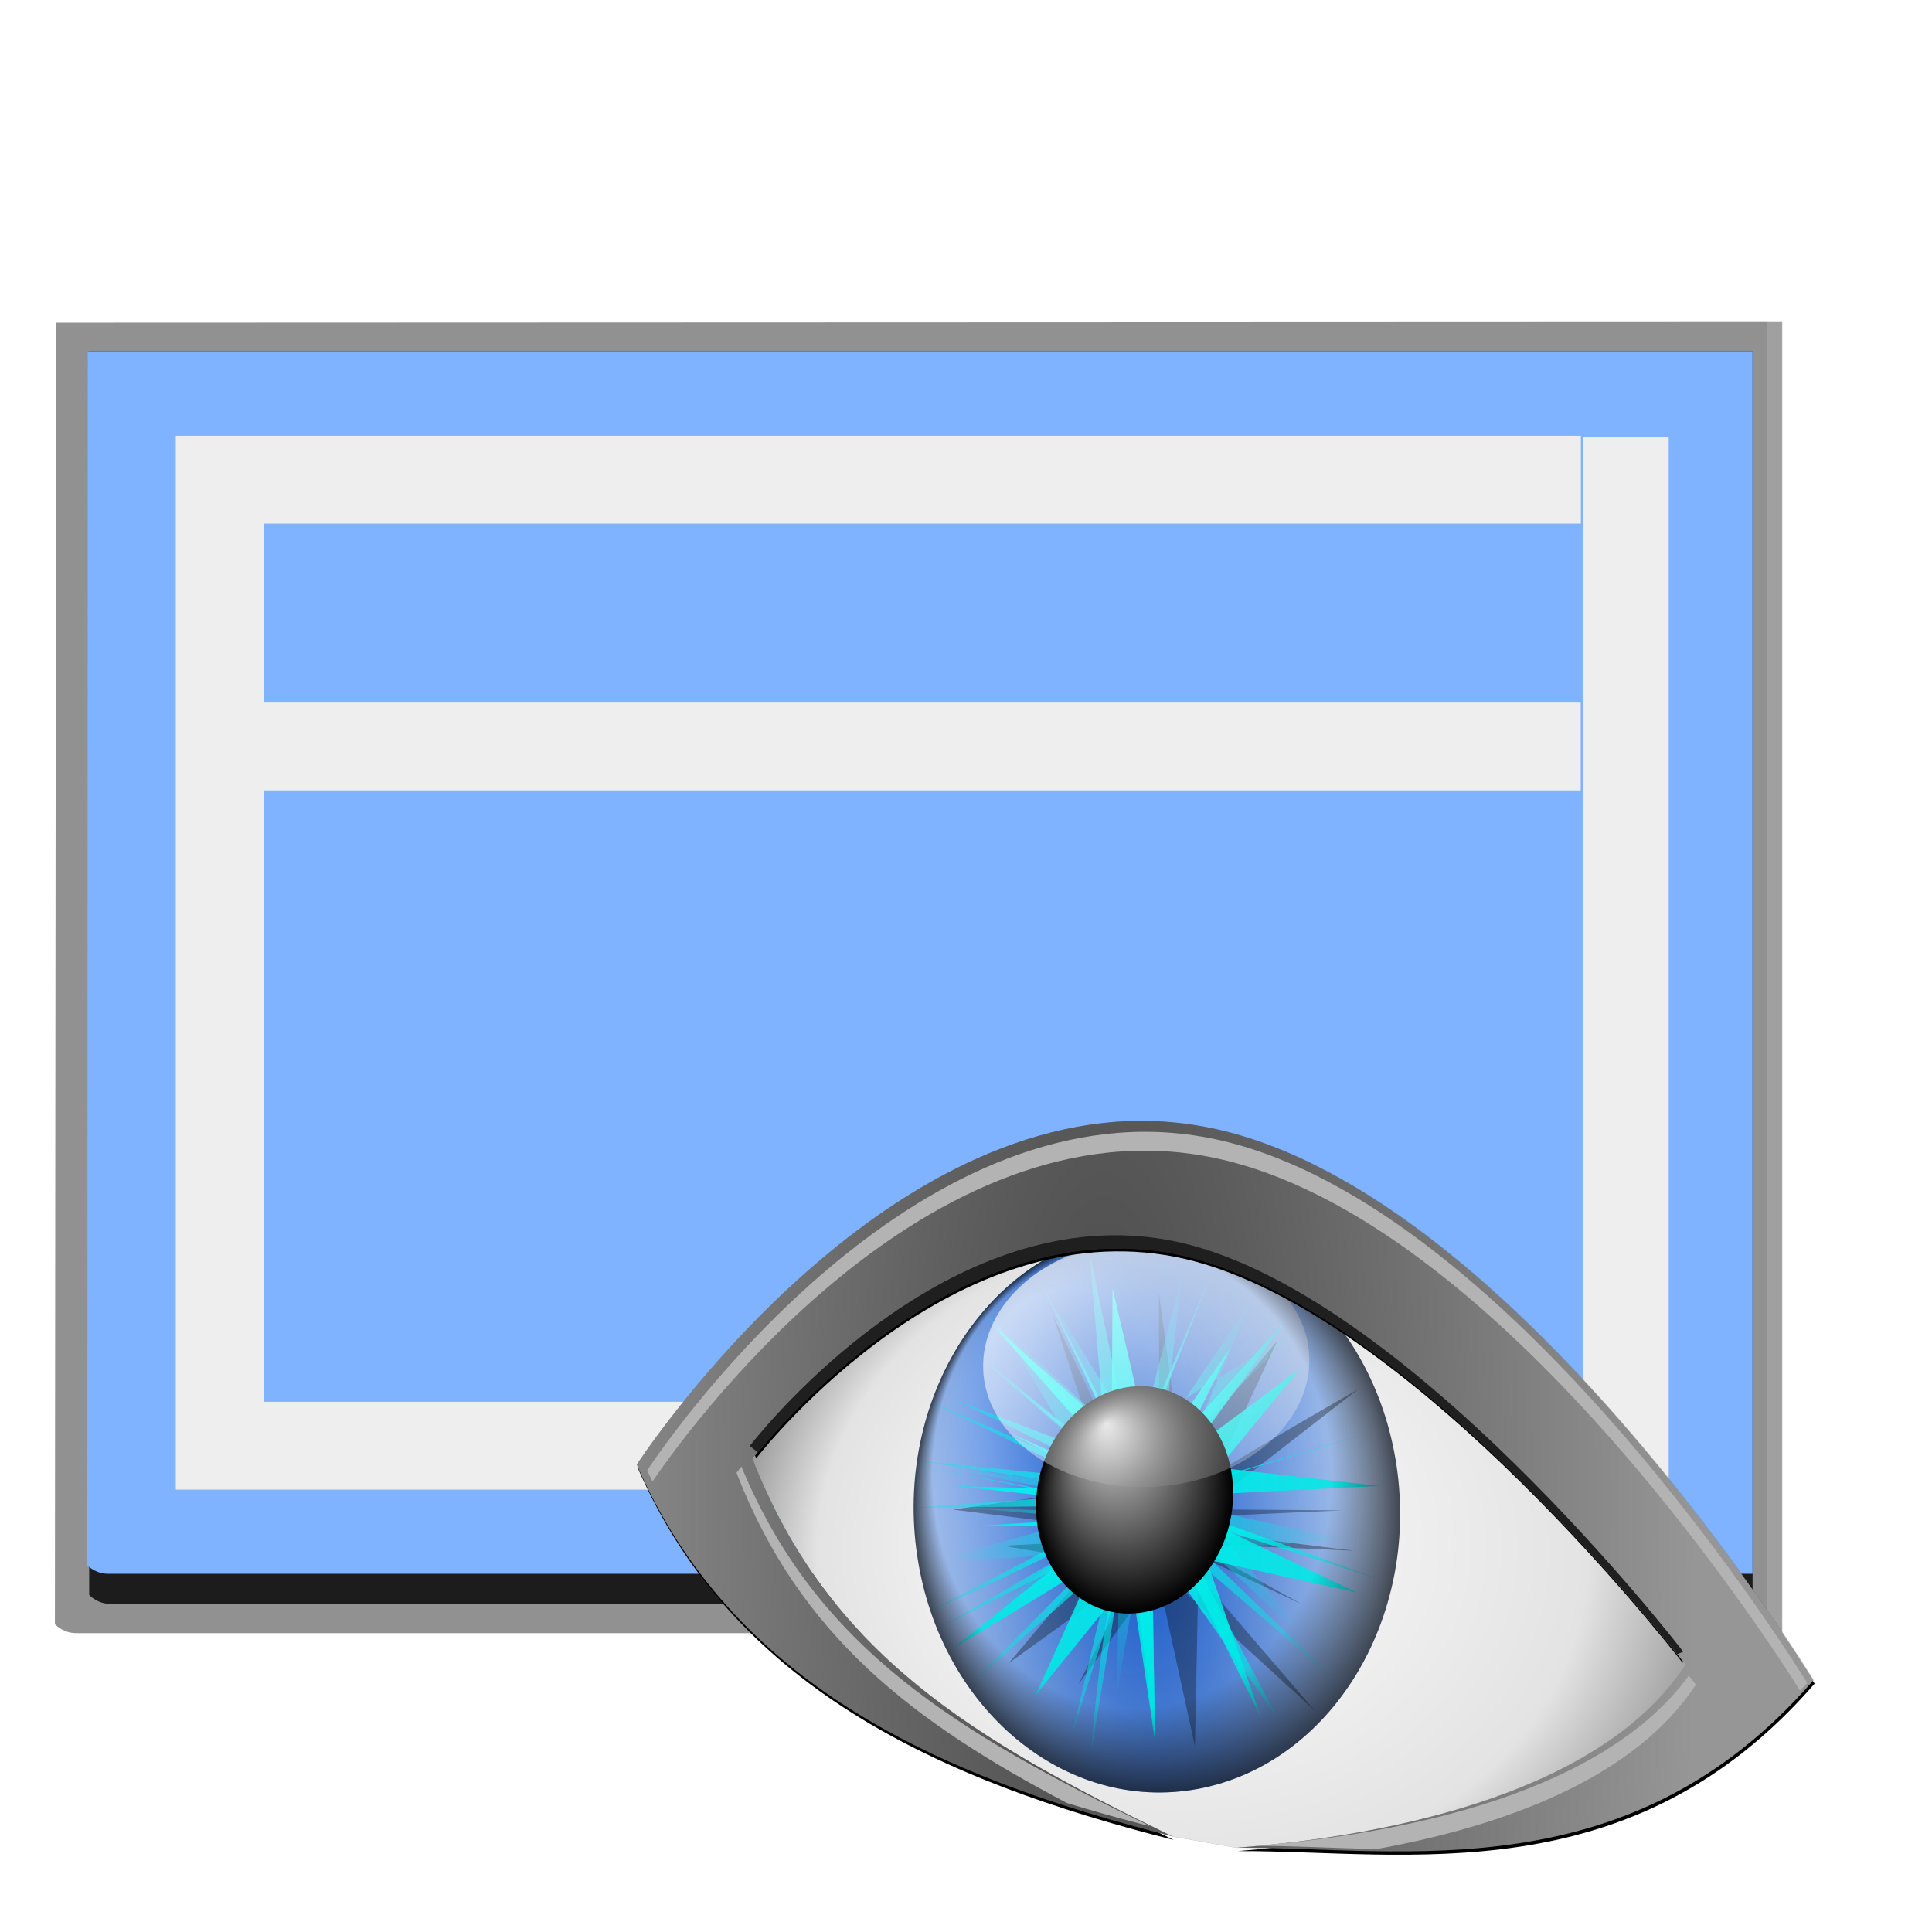<?xml version="1.0" encoding="UTF-8" standalone="no"?>
<svg
   xmlns:dc="http://purl.org/dc/elements/1.1/"
   xmlns:cc="http://creativecommons.org/ns#"
   xmlns:rdf="http://www.w3.org/1999/02/22-rdf-syntax-ns#"
   xmlns:svg="http://www.w3.org/2000/svg"
   xmlns="http://www.w3.org/2000/svg"
   xmlns:xlink="http://www.w3.org/1999/xlink"
   xmlns:sodipodi="http://sodipodi.sourceforge.net/DTD/sodipodi-0.dtd"
   xmlns:inkscape="http://www.inkscape.org/namespaces/inkscape"
   enable-background="new 0 0 128 128"
   height="128"
   viewBox="0 0 128 128"
   width="128"
   version="1.1"
   id="svg2594"
   sodipodi:docname="lc_displaymasterobjects.svg"
   inkscape:version="0.92.3 (unknown)"
   inkscape:export-filename="/home/rizmut/Dokumen/Rizmut/Github/libreoffice-style-karasa-jaga/build/images_karasa_jaga/cmd/lc_displaymasterobjects.png"
   inkscape:export-xdpi="16.5"
   inkscape:export-ydpi="16.5">
  <defs
     id="defs2598">
    <linearGradient
       id="linearGradient3075">
      <stop
         style="stop-color:#ffffff;stop-opacity:1;"
         offset="0"
         id="stop3077" />
      <stop
         id="stop3093"
         offset="0.426"
         style="stop-color:#ffffff;stop-opacity:1;" />
      <stop
         id="stop3085"
         offset="0.589"
         style="stop-color:#f1f1f1;stop-opacity:1;" />
      <stop
         style="stop-color:#eaeaea;stop-opacity:1;"
         offset="0.802"
         id="stop3087" />
      <stop
         style="stop-color:#dfdfdf;stop-opacity:1;"
         offset="1"
         id="stop3079" />
    </linearGradient>
    <linearGradient
       id="linearGradient5895">
      <stop
         style="stop-color:white;stop-opacity:0;"
         offset="0"
         id="stop5897" />
      <stop
         id="stop5901"
         offset="0.5"
         style="stop-color:#7f7f7f;stop-opacity:0;" />
      <stop
         style="stop-color:black;stop-opacity:1;"
         offset="1"
         id="stop5899" />
    </linearGradient>
    <linearGradient
       id="linearGradient2221">
      <stop
         id="stop2223"
         offset="0"
         style="stop-color:#000000;stop-opacity:1;" />
      <stop
         style="stop-color:#000000;stop-opacity:0.682;"
         offset="0.407"
         id="stop2225" />
      <stop
         id="stop2227"
         offset="0.453"
         style="stop-color:#000000;stop-opacity:0.487;" />
      <stop
         style="stop-color:#000000;stop-opacity:0.361;"
         offset="0.5"
         id="stop2229" />
      <stop
         id="stop2231"
         offset="0.706"
         style="stop-color:#000000;stop-opacity:0.152;" />
      <stop
         id="stop2233"
         offset="1"
         style="stop-color:#000000;stop-opacity:0;" />
    </linearGradient>
    <linearGradient
       id="linearGradient3058">
      <stop
         style="stop-color:#9a7600;stop-opacity:1;"
         offset="0"
         id="stop3060" />
      <stop
         id="stop3066"
         offset="0.093"
         style="stop-color:#e3ad00;stop-opacity:1;" />
      <stop
         style="stop-color:#ffcd2c;stop-opacity:1;"
         offset="0.504"
         id="stop3070" />
      <stop
         style="stop-color:#e3ad00;stop-opacity:1;"
         offset="0.916"
         id="stop3068" />
      <stop
         style="stop-color:#b98d00;stop-opacity:1;"
         offset="1"
         id="stop3062" />
    </linearGradient>
    <linearGradient
       id="linearGradient2857">
      <stop
         style="stop-color:black;stop-opacity:0.448;"
         offset="0"
         id="stop2859" />
      <stop
         id="stop2873"
         offset="0.5"
         style="stop-color:black;stop-opacity:0.134;" />
      <stop
         style="stop-color:black;stop-opacity:0;"
         offset="1"
         id="stop2861" />
    </linearGradient>
    <filter
       id="z">
      <feGaussianBlur
         stdDeviation="2.311"
         id="feGaussianBlur97" />
    </filter>
    <filter
       id="A"
       height="1.22"
       width="1.142"
       x="-0.071"
       y="-0.11">
      <feGaussianBlur
         stdDeviation="3.497"
         id="feGaussianBlur100" />
    </filter>
    <radialGradient
       id="B"
       cx="-9.626"
       cy="-67.683"
       fx="-35.088"
       fy="-78.957"
       gradientTransform="matrix(0.425,0,0,0.355,68.985,113.247)"
       gradientUnits="userSpaceOnUse"
       r="115.805">
      <stop
         offset="0"
         stop-color="#fff"
         id="stop103" />
      <stop
         offset=".5"
         stop-color="#ededed"
         id="stop105" />
      <stop
         offset=".75"
         stop-color="#e3e3e3"
         id="stop107" />
      <stop
         offset="1"
         stop-color="#8c8c8c"
         id="stop109" />
    </radialGradient>
    <radialGradient
       id="C"
       cx="-318.596"
       cy="-88.288"
       gradientTransform="matrix(0.999,0.041,-0.116,2.839,-10.471,173.538)"
       gradientUnits="userSpaceOnUse"
       r="65.186">
      <stop
         offset="0"
         stop-color="#004ac8"
         id="stop112" />
      <stop
         offset="1"
         stop-color="#c6ddff"
         id="stop114" />
    </radialGradient>
    <filter
       id="D">
      <feGaussianBlur
         stdDeviation="2.038"
         id="feGaussianBlur117" />
    </filter>
    <filter
       id="E">
      <feGaussianBlur
         stdDeviation="1.83"
         id="feGaussianBlur120" />
    </filter>
    <radialGradient
       id="F"
       cx="-675.368"
       cy="-51.797"
       gradientTransform="matrix(1,0,0,1.024,0,1.229)"
       gradientUnits="userSpaceOnUse"
       r="55.902"
       xlink:href="#G" />
    <linearGradient
       id="G">
      <stop
         offset="0"
         stop-color="#00f5f1"
         id="stop124" />
      <stop
         offset="1"
         stop-color="#00f5f1"
         stop-opacity="0"
         id="stop126" />
    </linearGradient>
    <filter
       id="filter1086">
      <feGaussianBlur
         stdDeviation="1.83"
         id="feGaussianBlur1084" />
    </filter>
    <radialGradient
       id="H"
       cx="-673.012"
       cy="-56.807"
       gradientTransform="matrix(1.584,0.237,-0.284,1.787,377.002,204.324)"
       gradientUnits="userSpaceOnUse"
       r="56.164"
       xlink:href="#G" />
    <radialGradient
       id="radialGradient1095"
       cx="-673.012"
       cy="-56.807"
       gradientTransform="matrix(1.584,0.237,-0.284,1.787,377.002,204.324)"
       gradientUnits="userSpaceOnUse"
       r="56.164"
       xlink:href="#G" />
    <radialGradient
       id="radialGradient1103"
       cx="-673.012"
       cy="-56.807"
       gradientTransform="matrix(1.584,0.237,-0.284,1.787,377.002,204.324)"
       gradientUnits="userSpaceOnUse"
       r="56.164"
       xlink:href="#G" />
    <linearGradient
       id="I"
       gradientUnits="userSpaceOnUse"
       x1="-267.98"
       x2="-329.332"
       y1="-226.544"
       y2="78.232">
      <stop
         offset="0"
         stop-color="#fff"
         id="stop130" />
      <stop
         offset="1"
         stop-color="#fff"
         stop-opacity="0"
         id="stop132" />
    </linearGradient>
    <radialGradient
       id="J"
       cx="-313.779"
       cy="-75.846"
       fx="-343.31"
       fy="-124.012"
       gradientTransform="matrix(1,0,0,1.144,0,10.927)"
       gradientUnits="userSpaceOnUse"
       r="65.186">
      <stop
         offset="0"
         stop-color="#fff"
         stop-opacity="0"
         id="stop135" />
      <stop
         offset=".384"
         stop-opacity="0"
         id="stop137" />
      <stop
         offset=".819"
         stop-opacity=".08"
         id="stop139" />
      <stop
         offset="1"
         id="stop141" />
    </radialGradient>
    <radialGradient
       id="K"
       cx="-313.779"
       cy="-75.846"
       gradientTransform="matrix(1,0,0,1.144,0,10.927)"
       gradientUnits="userSpaceOnUse"
       r="65.186">
      <stop
         offset="0"
         id="stop144" />
      <stop
         offset="1"
         stop-opacity="0"
         id="stop146" />
    </radialGradient>
    <filter
       id="L">
      <feGaussianBlur
         stdDeviation=".831"
         id="feGaussianBlur149" />
    </filter>
    <radialGradient
       id="M"
       cx="-313.779"
       cy="-75.846"
       fx="-327.881"
       fy="-122.291"
       gradientTransform="matrix(1,0,0,1.144,0,10.927)"
       gradientUnits="userSpaceOnUse"
       r="65.186">
      <stop
         offset="0"
         stop-color="#fff"
         stop-opacity=".873"
         id="stop152" />
      <stop
         offset="1"
         stop-color="#fff"
         stop-opacity="0"
         id="stop154" />
    </radialGradient>
    <radialGradient
       id="N"
       cx="52.793"
       cy="85.201"
       gradientTransform="matrix(1,0,0,3.217,0,-190.67)"
       gradientUnits="userSpaceOnUse"
       r="56.781">
      <stop
         offset="0"
         stop-color="#484848"
         id="stop157" />
      <stop
         offset="1"
         stop-color="#969696"
         id="stop159" />
    </radialGradient>
    <filter
       id="O">
      <feGaussianBlur
         stdDeviation=".863"
         id="feGaussianBlur162" />
    </filter>
    <clipPath
       id="P">
      <path
         inkscape:connector-curvature="0"
         d="m 22.44,87.516 c 0,0 17.743,-23.207 39.133,-19.022 21.39,4.185 47.458,38.141 47.458,38.141 -7.617,11.679 -26.706,15.826 -41.655,16.989 15.587,-0.049 36.483,4.107 53.522,-15.55 0,0 -28.441,-46.665 -57.029,-51.473 C 35.279,51.794 11.706,88.049 11.706,88.049 20.492,108.282 39.513,117.044 61.419,122.574 42.909,113.578 29.419,105.543 22.44,87.516 Z"
         id="path165" />
    </clipPath>
    <filter
       id="Q">
      <feGaussianBlur
         stdDeviation=".896"
         id="feGaussianBlur168" />
    </filter>
    <radialGradient
       r="56.164"
       cy="-56.807"
       cx="-673.012"
       gradientTransform="matrix(1.584,0.237,-0.284,1.787,377.002,204.324)"
       gradientUnits="userSpaceOnUse"
       id="radialGradient1158"
       xlink:href="#G"
       inkscape:collect="always" />
    <radialGradient
       r="56.164"
       cy="-56.807"
       cx="-673.012"
       gradientTransform="matrix(1.584,0.237,-0.284,1.787,377.002,204.324)"
       gradientUnits="userSpaceOnUse"
       id="radialGradient1160"
       xlink:href="#G"
       inkscape:collect="always" />
  </defs>
  <sodipodi:namedview
     pagecolor="#ffffff"
     bordercolor="#666666"
     borderopacity="1"
     objecttolerance="10"
     gridtolerance="10"
     guidetolerance="10"
     inkscape:pageopacity="0"
     inkscape:pageshadow="2"
     inkscape:window-width="1366"
     inkscape:window-height="707"
     id="namedview2596"
     showgrid="false"
     inkscape:zoom="2.6074563"
     inkscape:cx="35.189072"
     inkscape:cy="70.437997"
     inkscape:window-x="0"
     inkscape:window-y="0"
     inkscape:window-maximized="1"
     inkscape:current-layer="svg2594" />
  <filter
     id="a">
    <feGaussianBlur
       stdDeviation="1.039"
       id="feGaussianBlur2564" />
  </filter>
  <filter
     id="b">
    <feGaussianBlur
       stdDeviation=".501"
       id="feGaussianBlur2567" />
  </filter>
  <g
     id="g3512">
    <g
       id="g3476">
      <path
         style="opacity:0.307;filter:url(#a)"
         inkscape:connector-curvature="0"
         d="m 23,9 0.041,113.993 85.463,0.076 c 0.375,-0.375 0.586,-0.884 0.586,-1.414 V 9 Z"
         transform="matrix(0,1.009,-1.003,0,127.077,-1.871)"
         id="path2570" />
      <path
         style="opacity:0.307;filter:url(#a)"
         inkscape:connector-curvature="0"
         d="m 23,9.966 0.041,113.028 85.463,0.076 c 0.375,-0.375 0.586,-0.884 0.586,-1.414 V 9.966 H 23 Z"
         transform="matrix(0,1.009,-1.003,0,127.077,-1.871)"
         id="path2572" />
      <path
         style="opacity:0.553;filter:url(#a)"
         inkscape:connector-curvature="0"
         d="m 23,8.969 0.041,114.025 85.463,0.076 c 0.375,-0.375 0.586,-0.884 0.586,-1.414 V 8.969 H 23 Z"
         transform="matrix(0,1.009,-1.003,0,127.077,-1.871)"
         id="path2574" />
      <path
         style="opacity:0.896;filter:url(#b)"
         inkscape:connector-curvature="0"
         d="M 24.92,10.931 V 120.863 l 81.664,-0.058 c 0.375,-0.375 0.586,-0.884 0.586,-1.414 V 10.931 H 24.92 Z"
         transform="matrix(0,1.009,-1.003,0,127.077,-1.871)"
         id="path2576" />
      <path
         style="fill:#80b3ff"
         inkscape:connector-curvature="0"
         d="M 116.11,23.274 H 5.818 l -0.033,80.426 c 0.363,0.363 0.856,0.568 1.37,0.568 H 116.11 V 23.274 Z"
         id="path2578" />
      <g
         style="fill:#eeeeee"
         id="g2592">
        <path
           inkscape:connector-curvature="0"
           d="m 104.876,28.946 h 5.678 v 69.744 h -5.678 z"
           id="path2582" />
        <path
           inkscape:connector-curvature="0"
           d="m 11.646,28.873 h 5.818 v 69.817 h -5.818 z"
           id="path2584" />
        <path
           inkscape:connector-curvature="0"
           d="m 17.465,92.872 h 87.272 v 5.818 H 17.465 Z"
           id="path2586" />
        <path
           inkscape:connector-curvature="0"
           d="m 17.465,28.873 h 87.272 v 5.818 H 17.465 Z"
           id="path2588" />
        <path
           inkscape:connector-curvature="0"
           d="m 17.454,46.547 h 87.272 v 5.818 H 17.454 Z"
           id="path2590" />
      </g>
    </g>
    <g
       id="g241"
       transform="matrix(0.692,0,0,0.692,36.648,41.886)">
      <g
         id="g205"
         style="fill-rule:evenodd">
        <path
           id="path199"
           transform="matrix(0.917,0,0,0.917,-292.722,-62.621)"
           d="m 340.052,154.591 c 0,0 19.962,-26.108 44.026,-21.4 24.064,4.708 53.392,42.91 53.392,42.91 -8.569,13.139 -30.058,17.805 -46.877,19.114 l -6.689,-1.182 c -20.824,-10.121 -36.001,-19.16 -43.853,-39.442 z"
           inkscape:connector-curvature="0"
           style="opacity:0.569;filter:url(#z)" />
        <path
           id="path201"
           transform="matrix(0.955,0,0,0.917,-0.425,1.204)"
           d="m 20.438,84.984 c 0,0 19.176,-26.108 42.292,-21.4 23.116,4.708 51.289,42.91 51.289,42.91 -8.232,13.139 -28.862,17.805 -45.018,19.114 16.846,-0.055 39.428,4.62 57.843,-17.494 0,0 -30.737,-52.5 -61.634,-57.909 C 34.314,44.795 8.838,85.583 8.838,85.583 18.333,108.347 38.89,118.205 62.564,124.426 42.56,114.305 27.981,105.266 20.438,84.984 Z"
           inkscape:connector-curvature="0"
           style="opacity:0.361;filter:url(#A)" />
        <path
           id="path203"
           d="m 19.084,79.129 c 0,0 18.304,-23.94 40.369,-19.623 22.065,4.317 48.957,39.346 48.957,39.346 -7.857,12.048 -27.562,16.326 -42.983,17.526 L 59.294,115.294 C 40.2,106.014 26.284,97.726 19.084,79.129 Z"
           inkscape:connector-curvature="0"
           style="fill:url(#B)" />
      </g>
      <ellipse
         id="ellipse207"
         transform="matrix(0.352,-0.066,0.053,0.357,172.272,90.48)"
         ry="74.578"
         rx="65.186"
         cy="-75.846"
         cx="-313.779"
         style="fill:url(#C)" />
      <g
         id="g221"
         transform="matrix(0.352,0.044,-0.055,0.36,273.851,130.692)"
         style="fill-rule:evenodd">
        <path
           id="path209"
           d="m -618.75,-55.594 c 9.375,-9.375 45.312,-35.937 45.312,-35.937 l -42.187,42.187 h 47.656 l -49.219,3.906 45.312,39.062 -48.437,-32.812 17.969,46.094 -7.812,-57.812 -45.312,42.187 35.938,-56.25 -3.906,17.969 h -53.125 l 49.219,-13.281 -0.781,17.187 -29.688,-57.812 37.5,54.687 -10.156,-64.062 17.969,60.156 15.625,-51.562 -30.469,48.437 54.687,-6.25 -51.562,8.594 44.531,17.188 -42.188,-13.281 -14.062,41.406 22.656,-42.187 -48.438,8.594 57.812,2.344 z"
           inkscape:connector-curvature="0"
           style="opacity:0.576;fill:#060606;filter:url(#D)" />
        <path
           id="path211"
           transform="rotate(179.182,-650.812,-55.781)"
           d="m -675.781,-64.187 c 9.375,-9.375 45.312,-35.937 45.312,-35.937 l -42.187,42.187 h 47.656 l -49.219,3.906 45.312,39.062 -48.437,-32.812 17.969,46.094 -7.812,-57.812 -45.312,42.187 35.938,-56.25 -3.906,17.969 -55.43,-18.613 51.523,5.332 -0.781,17.187 -29.688,-57.812 37.5,54.687 -10.156,-64.062 17.969,60.156 15.625,-51.562 -30.469,48.437 54.687,-6.25 -51.562,8.594 44.531,17.188 -42.188,-13.281 -14.062,41.406 22.656,-42.187 -67.586,10.635 76.961,0.302 z"
           inkscape:connector-curvature="0"
           style="opacity:0.933;fill:#00f5f1;filter:url(#E)" />
        <path
           id="path213"
           transform="rotate(179.182,-650.812,-55.781)"
           d="m -675.781,-64.187 c 9.375,-9.375 52.857,-13.59 52.857,-13.59 l -49.732,19.84 51.699,4.643 -53.262,-0.737 32.781,49.961 -35.906,-43.711 46.114,32.555 -35.958,-44.274 -29.896,58.889 20.521,-72.951 -3.906,17.969 -50.66,-5.164 46.754,-8.117 -0.781,17.187 -44.623,-40.608 52.435,37.483 1.785,-52.65 6.027,48.744 29.134,-30.169 -43.978,27.044 58.731,-1.607 -55.606,3.951 51.495,33.424 -49.151,-29.518 1.456,59.463 7.138,-60.244 -39.868,49.053 49.243,-38.116 z"
           inkscape:connector-curvature="0"
           style="opacity:0.933;fill:url(#F);filter:url(#E)" />
        <g
           id="g219"
           style="fill:url(#H)">
          <path
             id="path215"
             transform="rotate(179.182,-650.812,-55.781)"
             d="m -676.096,-56.549 c 9.375,-9.375 53.69,-34.927 53.69,-34.927 l -50.25,33.539 57.692,-6.804 -59.255,10.71 50.095,43.738 -47.748,-37.687 20.02,55.093 -15.335,-66.613 -66.724,27.637 55.787,-23.48 -2.344,-0.25 -38.987,-53.773 47.645,50.831 -13.346,6.848 72.218,-0.777 -64.405,-2.348 -10.156,-64.062 16.501,60.889 5.914,-61.54 -10.63,60.6 39.545,-50.279 -45.08,49.705 67.834,23.318 -65.49,-19.412 -28.169,50.746 36.762,-51.528 -71.011,-13.715 79.832,18.737 z"
             inkscape:connector-curvature="0"
             style="opacity:0.933;fill:url(#radialGradient1158)" />
          <path
             id="path217"
             transform="rotate(179.182,-650.812,-55.781)"
             d="m -676.096,-56.549 c 9.375,-9.375 5.258,-67.244 5.258,-67.244 l -1.819,65.856 -61.453,-40.274 59.89,44.18 36.049,54.47 -33.703,-48.419 -13.572,53.243 18.256,-64.762 -66.724,27.637 55.787,-23.48 -2.344,-0.25 -38.987,-53.773 47.645,50.831 -13.346,6.848 64.077,16.387 -56.264,-19.512 -10.156,-64.062 16.501,60.889 56.823,4.191 -61.539,-5.131 50.335,-36.763 -55.869,36.189 57.052,37.504 -54.708,-33.598 -28.169,50.746 36.762,-51.528 -71.011,-13.715 79.832,18.737 z"
             inkscape:connector-curvature="0"
             style="opacity:0.933;fill:url(#radialGradient1160)" />
        </g>
      </g>
      <ellipse
         id="ellipse223"
         transform="matrix(0.144,-0.027,0.013,0.144,101.837,85.521)"
         ry="74.578"
         rx="65.186"
         cy="-75.846"
         cx="-313.779" />
      <ellipse
         id="ellipse225"
         transform="matrix(0.224,-0.113,0.113,0.132,135.639,44.531)"
         ry="74.578"
         rx="58.686"
         cy="-75.846"
         cx="-313.779"
         style="fill:url(#I)" />
      <ellipse
         id="ellipse227"
         transform="matrix(0.352,-0.066,0.053,0.357,172.272,90.48)"
         ry="74.578"
         rx="65.186"
         cy="-75.846"
         cx="-313.779"
         style="opacity:0.676;fill:url(#J)" />
      <ellipse
         id="ellipse229"
         transform="matrix(0.144,-0.027,0.013,0.144,101.837,85.521)"
         ry="74.578"
         rx="65.186"
         cy="-75.846"
         cx="-313.779"
         style="fill:url(#K)" />
      <path
         id="path231"
         transform="matrix(1.032,0,0,1.032,-4.065,-11.152)"
         d="m 55.717,67.256 c -18.652,0.459 -33.219,19.531 -33.219,19.531 0.087,0.224 0.192,0.435 0.281,0.656 1.438,-1.824 18.407,-22.692 38.875,-18.688 20.52,4.014 45.077,35.107 47.063,37.656 0.122,-0.175 0.258,-0.352 0.375,-0.531 0,0 -26.048,-33.94 -47.438,-38.125 -2.005,-0.392 -4.008,-0.547 -5.938,-0.5 z m -43.656,20.656 c -0.05,0.075 -0.281,0.406 -0.281,0.406 8.786,20.233 27.813,29.001 49.719,34.531 -1.499,-0.728 -2.974,-1.466 -4.406,-2.188 -19.817,-5.538 -36.736,-14.3 -45.031,-32.75 z M 120.592,107.756 c -14.359,16.223 -31.349,15.77 -45.625,15.281 -2.571,0.364 -5.111,0.655 -7.531,0.844 15.587,-0.049 36.492,4.126 53.531,-15.531 0,0 -0.3,-0.473 -0.375,-0.594 z"
         inkscape:connector-curvature="0"
         style="fill-rule:evenodd;filter:url(#L)" />
      <ellipse
         id="ellipse233"
         transform="matrix(0.144,-0.027,0.013,0.144,101.837,85.521)"
         ry="74.578"
         rx="65.186"
         cy="-75.846"
         cx="-313.779"
         style="fill:url(#M)" />
      <path
         id="path235"
         d="M 56.344,46.781 C 29.372,46.803 8,79.688 8,79.688 c 9.063,20.872 28.684,29.889 51.281,35.594 -19.094,-9.28 -32.988,-17.559 -40.188,-36.156 0,0 18.31,-23.942 40.375,-19.625 22.065,4.317 48.938,39.344 48.938,39.344 -7.857,12.048 -27.547,16.331 -42.969,17.531 16.08,-0.051 37.641,4.247 55.219,-16.031 0,0 -29.352,-48.134 -58.844,-53.094 -1.843,-0.31 -3.671,-0.47 -5.469,-0.469 z"
         inkscape:connector-curvature="0"
         style="fill:url(#N);fill-rule:evenodd" />
      <path
         id="path237"
         transform="matrix(0.955,0,0,0.917,-0.425,1.204)"
         d="M 59.781,50.847 C 31.942,50.87 9.875,86.191 9.875,86.191 c 0.166,0.397 0.351,0.78 0.523,1.17 2.674,-4.11 26.339,-39.072 55.017,-34.051 28.469,4.984 56.487,50 60.036,55.88 0.235,-0.272 0.475,-0.52 0.708,-0.8 0,0 -30.304,-51.72 -60.744,-57.049 -1.902,-0.333 -3.778,-0.494 -5.634,-0.493 z M 19.32,85.799 c -0.204,0.263 -0.493,0.647 -0.493,0.647 6.333,17.029 17.707,26.027 33.127,34.482 2.737,0.87 5.532,1.685 8.374,2.432 -19.268,-9.749 -33.442,-18.502 -41.009,-37.561 z m 94.977,21.836 c -8.533,12.136 -28.153,16.511 -43.626,17.764 3.842,-0.013 7.988,0.237 12.315,0.339 12.872,-2.431 25.907,-7.424 32.019,-17.179 0,0 -0.439,-0.568 -0.708,-0.924 z"
         inkscape:connector-curvature="0"
         style="fill:#b3b3b3;fill-rule:evenodd;filter:url(#O)" />
      <path
         id="path239"
         transform="matrix(1.032,0,0,1.032,-4.065,-11.152)"
         d="m 55.403,66.761 c -18.652,0.459 -33.219,19.531 -33.219,19.531 l 2.156,1.781 c 0,0 16.874,-22.074 37.219,-18.094 20.345,3.98 45.125,36.281 45.125,36.281 l 2.094,-0.875 c 0,0 -26.048,-33.94 -47.437,-38.125 -2.005,-0.392 -4.008,-0.547 -5.938,-0.5 z"
         clip-path="url(#P)"
         inkscape:connector-curvature="0"
         style="fill:#1f1f1f;fill-rule:evenodd;filter:url(#Q)" />
    </g>
  </g>
</svg>

